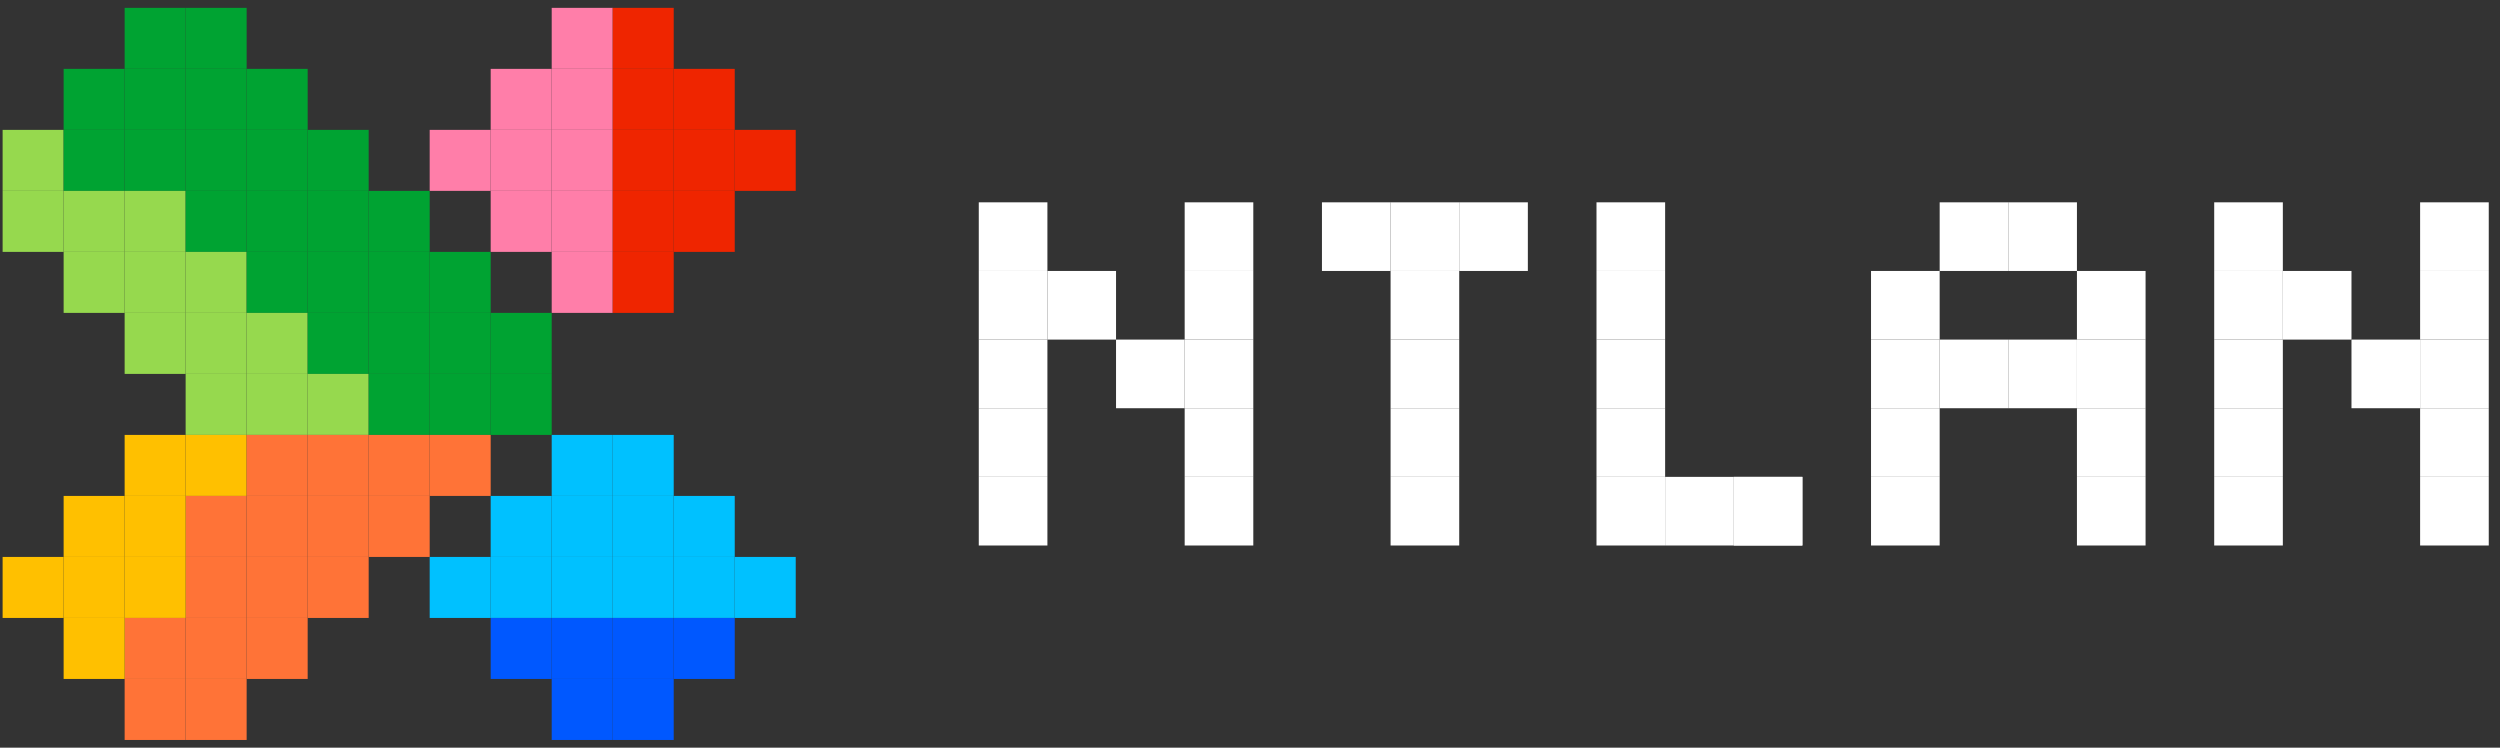 <svg width="214" height="64" viewBox="0 0 214 64" fill="none" xmlns="http://www.w3.org/2000/svg">
<rect x="0" y="0" width="214" height="64" fill="#333333" stroke="none"/>
<rect x="0.224" y="11.117" width="5.222" height="5.222" fill="#96D94E"/>
<rect x="0.224" y="16.34" width="5.222" height="5.222" fill="#96D94E"/>
<rect x="5.447" y="11.117" width="5.222" height="5.222" fill="#00A332"/>
<rect x="5.447" y="5.895" width="5.222" height="5.222" fill="#00A332"/>
<rect x="5.447" y="16.34" width="5.222" height="5.222" fill="#96D94E"/>
<rect x="5.447" y="21.562" width="5.222" height="5.222" fill="#96D94E"/>
<rect x="10.669" y="11.117" width="5.222" height="5.222" fill="#00A332"/>
<rect x="10.669" y="5.895" width="5.222" height="5.222" fill="#00A332"/>
<rect x="10.669" y="0.672" width="5.222" height="5.222" fill="#00A332"/>
<rect x="10.669" y="16.34" width="5.222" height="5.222" fill="#96D94E"/>
<rect x="10.669" y="21.562" width="5.222" height="5.222" fill="#96D94E"/>
<rect x="10.669" y="26.784" width="5.222" height="5.222" fill="#96D94E"/>
<rect x="15.891" y="11.117" width="5.222" height="5.222" fill="#00A332"/>
<rect x="15.891" y="5.895" width="5.222" height="5.222" fill="#00A332"/>
<rect x="15.891" y="0.672" width="5.222" height="5.222" fill="#00A332"/>
<rect x="15.891" y="16.34" width="5.222" height="5.222" fill="#00A332"/>
<rect x="15.891" y="21.562" width="5.222" height="5.222" fill="#96D94E"/>
<rect x="15.891" y="26.784" width="5.222" height="5.222" fill="#96D94E"/>
<rect x="15.891" y="32.007" width="5.222" height="5.222" fill="#96D94E"/>
<rect x="15.891" y="37.229" width="5.222" height="5.222" fill="#FFC000"/>
<rect x="10.669" y="37.229" width="5.222" height="5.222" fill="#FFC000"/>
<rect x="15.891" y="42.452" width="5.222" height="5.222" fill="#FF7337"/>
<rect x="10.669" y="42.452" width="5.222" height="5.222" fill="#FFC000"/>
<rect x="5.447" y="42.452" width="5.222" height="5.222" fill="#FFC000"/>
<rect x="15.891" y="47.674" width="5.222" height="5.222" fill="#FF7337"/>
<rect x="15.891" y="52.896" width="5.222" height="5.222" fill="#FF7337"/>
<rect x="15.891" y="58.119" width="5.222" height="5.222" fill="#FF7337"/>
<rect x="10.669" y="47.674" width="5.222" height="5.222" fill="#FFC000"/>
<rect x="10.669" y="52.896" width="5.222" height="5.222" fill="#FF7337"/>
<rect x="10.669" y="58.119" width="5.222" height="5.222" fill="#FF7337"/>
<rect x="5.447" y="47.674" width="5.222" height="5.222" fill="#FFC000"/>
<rect x="0.224" y="47.674" width="5.222" height="5.222" fill="#FFC000"/>
<rect x="5.447" y="52.896" width="5.222" height="5.222" fill="#FFC000"/>
<rect x="21.114" y="11.117" width="5.222" height="5.222" fill="#00A332"/>
<rect x="26.336" y="11.117" width="5.222" height="5.222" fill="#00A332"/>
<rect x="21.114" y="5.895" width="5.222" height="5.222" fill="#00A332"/>
<rect x="21.114" y="16.34" width="5.222" height="5.222" fill="#00A332"/>
<rect x="26.336" y="16.34" width="5.222" height="5.222" fill="#00A332"/>
<rect x="31.559" y="16.34" width="5.222" height="5.222" fill="#00A332"/>
<rect x="42.003" y="16.34" width="5.222" height="5.222" fill="#FF7EA9"/>
<rect x="47.226" y="16.34" width="5.222" height="5.222" fill="#FF7EA9"/>
<rect x="52.448" y="16.34" width="5.222" height="5.222" fill="#EF2500"/>
<rect x="57.671" y="16.34" width="5.222" height="5.222" fill="#EF2500"/>
<rect x="47.226" y="21.562" width="5.222" height="5.222" fill="#FF7EA9"/>
<rect x="52.448" y="21.562" width="5.222" height="5.222" fill="#EF2500"/>
<rect x="42.003" y="11.117" width="5.222" height="5.222" fill="#FF7EA9"/>
<rect x="42.003" y="5.895" width="5.222" height="5.222" fill="#FF7EA9"/>
<rect x="47.226" y="5.895" width="5.222" height="5.222" fill="#FF7EA9"/>
<rect x="47.226" y="0.672" width="5.222" height="5.222" fill="#FF7EA9"/>
<rect x="52.448" y="0.672" width="5.222" height="5.222" fill="#EF2500"/>
<rect x="52.448" y="5.895" width="5.222" height="5.222" fill="#EF2500"/>
<rect x="57.671" y="5.895" width="5.222" height="5.222" fill="#EF2500"/>
<rect x="47.226" y="11.117" width="5.222" height="5.222" fill="#FF7EA9"/>
<rect x="52.448" y="11.117" width="5.222" height="5.222" fill="#EF2500"/>
<rect x="57.671" y="11.117" width="5.222" height="5.222" fill="#EF2500"/>
<rect x="62.893" y="11.117" width="5.222" height="5.222" fill="#EF2500"/>
<rect x="36.781" y="11.117" width="5.222" height="5.222" fill="#FF7EA9"/>
<rect x="21.114" y="21.562" width="5.222" height="5.222" fill="#00A332"/>
<rect x="26.336" y="21.562" width="5.222" height="5.222" fill="#00A332"/>
<rect x="31.559" y="21.562" width="5.222" height="5.222" fill="#00A332"/>
<rect x="36.781" y="21.562" width="5.222" height="5.222" fill="#00A332"/>
<rect x="21.114" y="26.784" width="5.222" height="5.222" fill="#96D94E"/>
<rect x="26.336" y="26.784" width="5.222" height="5.222" fill="#00A332"/>
<rect x="31.559" y="26.784" width="5.222" height="5.222" fill="#00A332"/>
<rect x="36.781" y="26.784" width="5.222" height="5.222" fill="#00A332"/>
<rect x="42.003" y="26.784" width="5.222" height="5.222" fill="#00A332"/>
<rect x="21.114" y="32.007" width="5.222" height="5.222" fill="#96D94E"/>
<rect x="21.114" y="37.229" width="5.222" height="5.222" fill="#FF7337"/>
<rect x="21.114" y="42.452" width="5.222" height="5.222" fill="#FF7337"/>
<rect x="21.114" y="47.674" width="5.222" height="5.222" fill="#FF7337"/>
<rect x="21.114" y="52.896" width="5.222" height="5.222" fill="#FF7337"/>
<rect x="26.336" y="32.007" width="5.222" height="5.222" fill="#96D94E"/>
<rect x="26.336" y="37.229" width="5.222" height="5.222" fill="#FF7337"/>
<rect x="26.336" y="42.452" width="5.222" height="5.222" fill="#FF7337"/>
<rect x="26.336" y="47.674" width="5.222" height="5.222" fill="#FF7337"/>
<rect x="31.559" y="32.007" width="5.222" height="5.222" fill="#00A332"/>
<rect x="31.559" y="37.229" width="5.222" height="5.222" fill="#FF7337"/>
<rect x="31.559" y="42.452" width="5.222" height="5.222" fill="#FF7337"/>
<rect x="36.781" y="32.007" width="5.222" height="5.222" fill="#00A332"/>
<rect x="36.781" y="37.229" width="5.222" height="5.222" fill="#FF7337"/>
<rect x="47.226" y="37.229" width="5.222" height="5.222" fill="#00C1FF"/>
<rect x="52.448" y="37.229" width="5.222" height="5.222" fill="#00C1FF"/>
<rect x="47.226" y="42.452" width="5.222" height="5.222" fill="#00C1FF"/>
<rect x="52.448" y="42.452" width="5.222" height="5.222" fill="#00C1FF"/>
<rect x="57.671" y="42.452" width="5.222" height="5.222" fill="#00C1FF"/>
<rect x="42.003" y="42.452" width="5.222" height="5.222" fill="#00C1FF"/>
<rect x="47.226" y="47.674" width="5.222" height="5.222" fill="#00C1FF"/>
<rect x="52.448" y="47.674" width="5.222" height="5.222" fill="#00C1FF"/>
<rect x="57.671" y="47.674" width="5.222" height="5.222" fill="#00C1FF"/>
<rect x="62.893" y="47.674" width="5.222" height="5.222" fill="#00C1FF"/>
<rect x="42.003" y="47.674" width="5.222" height="5.222" fill="#00C1FF"/>
<rect x="36.781" y="47.674" width="5.222" height="5.222" fill="#00C1FF"/>
<rect x="47.226" y="52.896" width="5.222" height="5.222" fill="#0058FF"/>
<rect x="47.226" y="58.119" width="5.222" height="5.222" fill="#0058FF"/>
<rect x="52.448" y="58.119" width="5.222" height="5.222" fill="#0058FF"/>
<rect x="52.448" y="52.896" width="5.222" height="5.222" fill="#0058FF"/>
<rect x="57.671" y="52.896" width="5.222" height="5.222" fill="#0058FF"/>
<rect x="42.003" y="52.896" width="5.222" height="5.222" fill="#0058FF"/>
<rect x="42.003" y="32.007" width="5.222" height="5.222" fill="#00A332"/>
<rect x="83.783" y="40.82" width="5.875" height="5.875" fill="white"/>
<rect x="189.536" y="40.82" width="5.875" height="5.875" fill="white"/>
<rect x="101.408" y="40.82" width="5.875" height="5.875" fill="white"/>
<rect x="207.162" y="40.82" width="5.875" height="5.875" fill="white"/>
<rect x="83.783" y="34.944" width="5.875" height="5.875" fill="white"/>
<rect x="189.536" y="34.944" width="5.875" height="5.875" fill="white"/>
<rect x="101.408" y="34.944" width="5.875" height="5.875" fill="white"/>
<rect x="207.162" y="34.944" width="5.875" height="5.875" fill="white"/>
<rect x="83.783" y="29.069" width="5.875" height="5.875" fill="white"/>
<rect x="189.536" y="29.069" width="5.875" height="5.875" fill="white"/>
<rect x="101.408" y="29.069" width="5.875" height="5.875" fill="white"/>
<rect x="207.162" y="29.069" width="5.875" height="5.875" fill="white"/>
<rect x="95.533" y="29.069" width="5.875" height="5.875" fill="white"/>
<rect x="201.287" y="29.069" width="5.875" height="5.875" fill="white"/>
<rect x="83.783" y="23.194" width="5.875" height="5.875" fill="white"/>
<rect x="189.536" y="23.194" width="5.875" height="5.875" fill="white"/>
<rect x="101.408" y="23.194" width="5.875" height="5.875" fill="white"/>
<rect x="207.162" y="23.194" width="5.875" height="5.875" fill="white"/>
<rect x="89.658" y="23.194" width="5.875" height="5.875" fill="white"/>
<rect x="195.412" y="23.194" width="5.875" height="5.875" fill="white"/>
<rect x="83.783" y="17.319" width="5.875" height="5.875" fill="white"/>
<rect x="189.536" y="17.319" width="5.875" height="5.875" fill="white"/>
<rect x="101.408" y="17.319" width="5.875" height="5.875" fill="white"/>
<rect x="207.162" y="17.319" width="5.875" height="5.875" fill="white"/>
<rect x="113.159" y="17.319" width="5.875" height="5.875" fill="white"/>
<rect x="119.034" y="17.319" width="5.875" height="5.875" fill="white"/>
<rect x="119.034" y="23.194" width="5.875" height="5.875" fill="white"/>
<rect x="119.034" y="29.069" width="5.875" height="5.875" fill="white"/>
<rect x="119.034" y="34.944" width="5.875" height="5.875" fill="white"/>
<rect x="119.034" y="40.82" width="5.875" height="5.875" fill="white"/>
<rect x="124.909" y="17.319" width="5.875" height="5.875" fill="white"/>
<rect x="136.66" y="17.319" width="5.875" height="5.875" fill="white"/>
<rect x="136.66" y="23.194" width="5.875" height="5.875" fill="white"/>
<rect x="136.66" y="29.069" width="5.875" height="5.875" fill="white"/>
<rect x="136.66" y="34.944" width="5.875" height="5.875" fill="white"/>
<rect x="136.66" y="40.82" width="5.875" height="5.875" fill="white"/>
<rect x="142.535" y="40.82" width="5.875" height="5.875" fill="white"/>
<rect x="148.41" y="40.82" width="5.875" height="5.875" fill="white"/>
<rect x="148.41" y="40.82" width="5.875" height="5.875" fill="white"/>
<rect x="160.16" y="40.82" width="5.875" height="5.875" fill="white"/>
<rect x="160.16" y="34.944" width="5.875" height="5.875" fill="white"/>
<rect x="160.16" y="29.069" width="5.875" height="5.875" fill="white"/>
<rect x="166.036" y="29.069" width="5.875" height="5.875" fill="white"/>
<rect x="171.911" y="29.069" width="5.875" height="5.875" fill="white"/>
<rect x="177.786" y="29.069" width="5.875" height="5.875" fill="white"/>
<rect x="177.786" y="34.944" width="5.875" height="5.875" fill="white"/>
<rect x="177.786" y="40.82" width="5.875" height="5.875" fill="white"/>
<rect x="177.786" y="23.194" width="5.875" height="5.875" fill="white"/>
<rect x="160.16" y="23.194" width="5.875" height="5.875" fill="white"/>
<rect x="166.036" y="17.319" width="5.875" height="5.875" fill="white"/>
<rect x="171.911" y="17.319" width="5.875" height="5.875" fill="white"/>
</svg>
